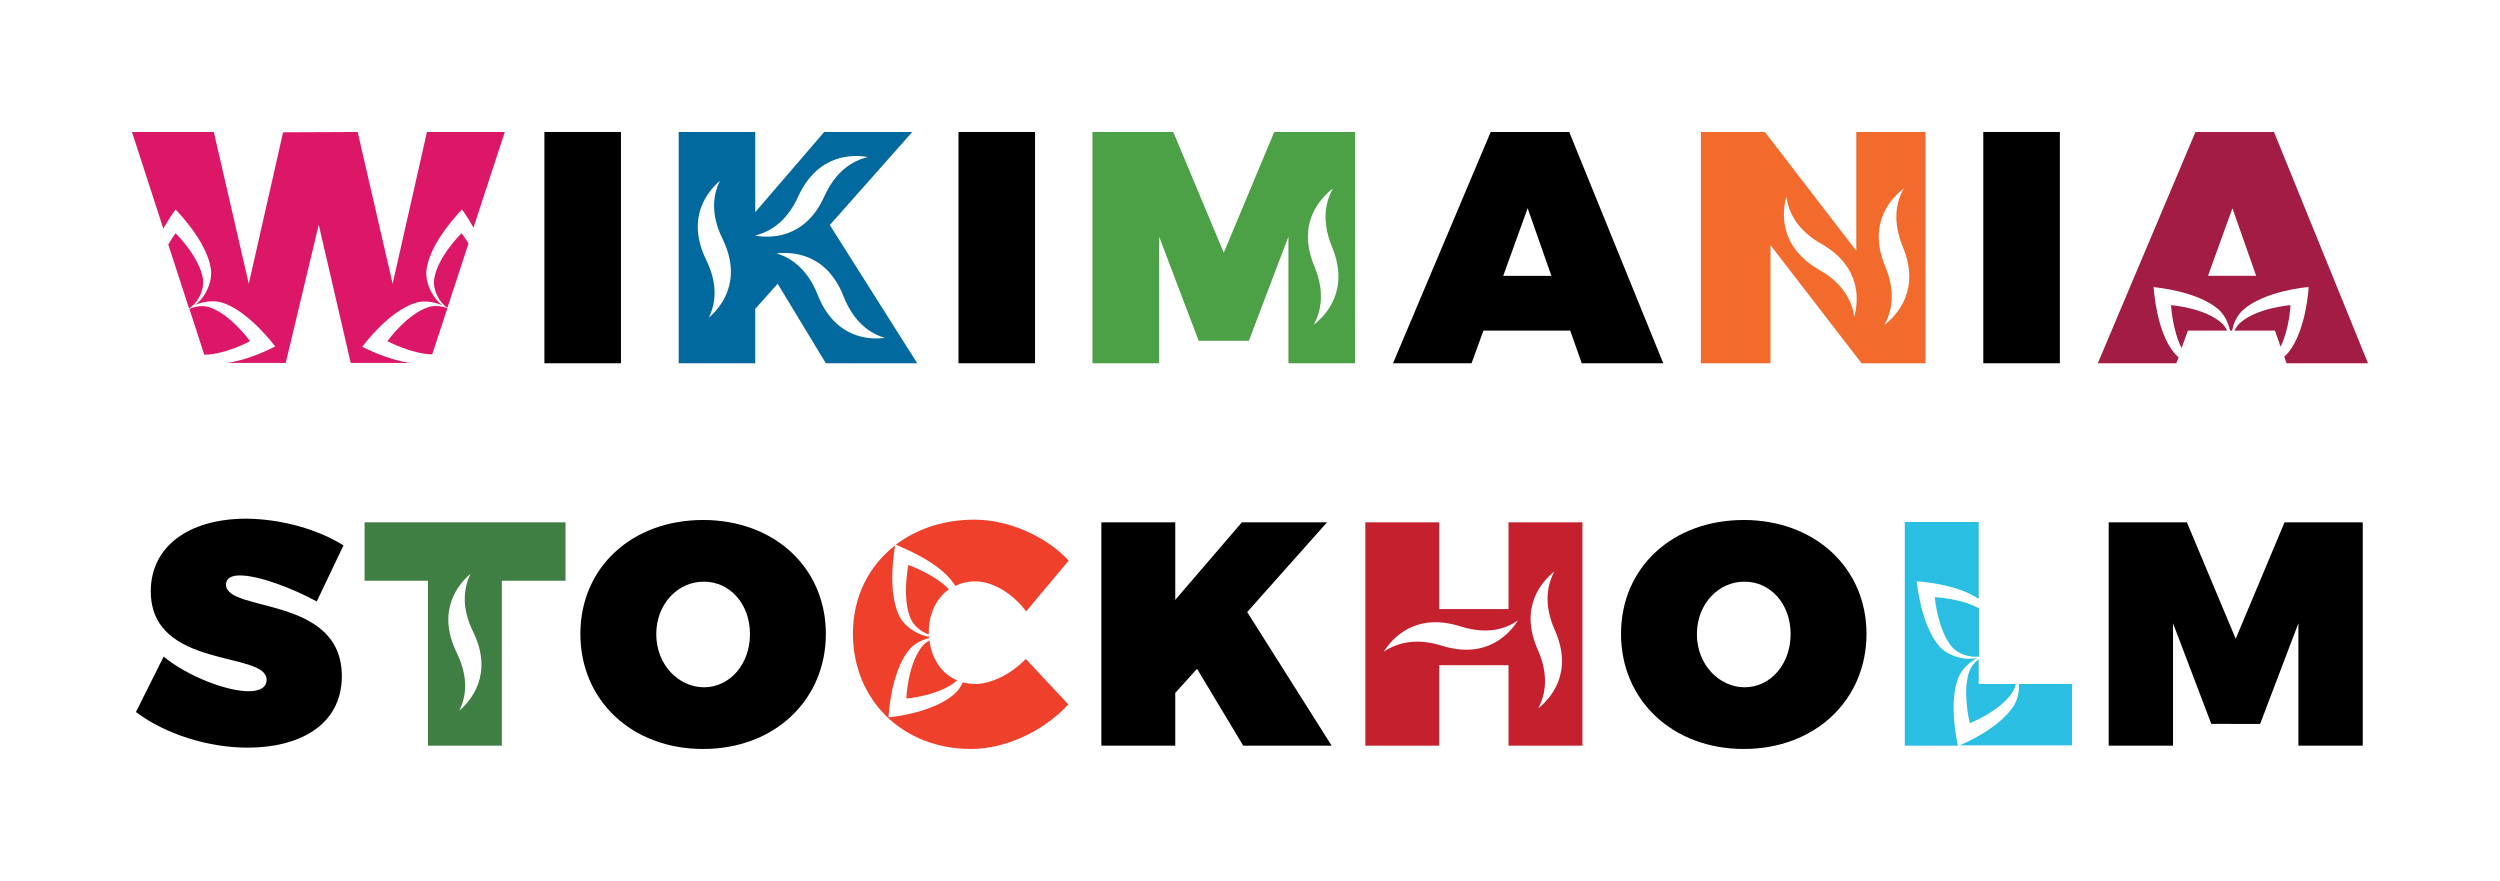 <?xml version="1.0" encoding="UTF-8" standalone="no"?>
<svg
   xmlns:dc="http://purl.org/dc/elements/1.1/"
   xmlns:cc="http://creativecommons.org/ns#"
   xmlns:rdf="http://www.w3.org/1999/02/22-rdf-syntax-ns#"
   xmlns:svg="http://www.w3.org/2000/svg"
   xmlns="http://www.w3.org/2000/svg"
   height="267"
   width="757.7"
   version="1.1"
   x="0px"
   y="0px"
   viewBox="0 0 757.7 267"
   xml:space="preserve"
   id="svg248"><defs
     id="defs252" /><path
     d="M 165,110.1 V 40 h 23.2 v 70.1 z"
     id="path176" /><path
     d="M 290.5,110.1 V 40 h 23.2 v 70.1 z"
     id="path178" /><path
     d="m 449.6,100.2 -3.6,9.9 H 422.2 L 451.8,40 h 23.8 l 28.5,70.1 h -24.7 l -3.5,-9.9 H 449.6 Z M 463,63.1 455.6,83.6 h 14.6 z"
     id="path180" /><path
     d="M 601.1,110.1 V 40 h 23.2 v 70.1 z"
     id="path182" /><path
     d="m 104.1,165.3 -8.1,17 c -6.9,-3.8 -17.4,-7.9 -23.3,-7.9 -2.5,0 -4.2,0.8 -4.2,2.8 0,8.5 35.1,3.2 35.1,27.7 0,15.1 -13.2,21.7 -28.5,21.7 -11.8,0 -24.9,-4 -33.9,-10.8 L 49.6,199 c 7,5.8 18.9,10.5 25.8,10.5 3.3,0 5.4,-1.1 5.4,-3.5 0,-8.8 -35.1,-3 -35.1,-26.8 0,-13.5 11.4,-22 29,-22 10.7,0.1 21.8,3.3 29.4,8.1 z"
     id="path184" /><path
     d="m 250.3,192.1 c 0,20.1 -15.6,34.9 -37.2,34.9 -21.6,0 -37.2,-14.7 -37.2,-34.9 0,-20.1 15.6,-34.5 37.2,-34.5 21.6,0 37.2,14.5 37.2,34.5 z m -51.4,0.1 c 0,9.3 6.8,16.1 14.5,16.1 7.7,0 13.9,-6.9 13.9,-16.1 0,-9.3 -6.2,-15.9 -13.9,-15.9 -7.8,-0.1 -14.5,6.6 -14.5,15.9 z"
     id="path186" /><path
     d="m 362.8,202.7 -6.6,7.3 v 16 h -22.4 v -67.7 h 22.4 v 23.5 l 20.2,-23.5 h 25.8 L 378,185.5 403.6,226 h -26.8 z"
     id="path188" /><path
     d="m 565.7,192.1 c 0,20.1 -15.6,34.9 -37.2,34.9 -21.5,0 -37.2,-14.7 -37.2,-34.9 0,-20.1 15.6,-34.5 37.2,-34.5 21.5,0 37.2,14.5 37.2,34.5 z m -51.4,0.1 c 0,9.3 6.8,16.1 14.5,16.1 7.7,0 13.9,-6.9 13.9,-16.1 0,-9.3 -6.2,-15.9 -13.9,-15.9 -7.8,-0.1 -14.5,6.6 -14.5,15.9 z"
     id="path190" /><path
     style="fill:#dd1768"
     id="path192"
     d="M 75.8,103.4 C 75.5,103 69.7,95.1 63.4,93.1 c -1.8,-0.6 -4.1,-0.3 -6,0.5 l 4.5,13.9 c 6.2,0 13.5,-3.9 13.9,-4.1 v 0 c 0,0 0,0 0,0 0,0 0,0 0,0 z"
     class="st6" /><path
     style="fill:#dd1768"
     id="path194"
     d="m 57.3,93.5 c 0,0 0,0 0,0 0.1,0 0.1,-0.1 0.1,-0.1 2.8,-1.8 4.6,-5.8 4.1,-8.9 C 60.5,78 53.6,71 53.2,70.7 v 0 c 0,0 0,0 0,0 0,0 0,0 0,0 v 0 c -0.1,0.2 -1.1,1.5 -2.2,3.4 z"
     class="st6" /><path
     style="fill:#dd1768"
     id="path196"
     d="m 139.9,70.7 v 0 c 0,0 0,0 0,0 0,0 0,0 0,0 v 0 c -0.4,0.3 -7.3,7.3 -8.3,13.8 -0.5,3.1 1.3,7 4,8.8 L 142,73.8 c -1.1,-1.8 -2,-3 -2.1,-3.1 z"
     class="st6" /><path
     style="fill:#dd1768"
     id="path198"
     d="m 109.8,105.1 v 0 c 0,0 0,0 0,0 0,0 0,0 0,0 v 0 c 0.4,-0.5 7.9,-10.7 16.1,-13.3 2.4,-0.8 5.4,-0.4 8.1,0.7 -3.2,-2.5 -5.3,-7.3 -4.7,-11 1.3,-8.5 10.3,-17.5 10.7,-18 v 0 c 0,0 0,0 0,0 0,0 0,0 0,0 v 0 c 0.2,0.2 1.8,2.4 3.5,5.5 L 153,40 H 129.4 L 119,86 108.4,40 85.8,40.1 75.4,86 64.8,40 H 40 l 9.5,29.3 c 1.8,-3.2 3.5,-5.5 3.7,-5.8 v 0 c 0,0 0,0 0,0 0,0 0,0 0,0 v 0 c 0.4,0.4 9.4,9.5 10.7,17.9 0.6,3.8 -1.5,8.6 -4.7,11 2.6,-1.1 5.7,-1.4 8.1,-0.7 8.1,2.6 15.7,12.8 16.1,13.3 v 0 c 0,0 0,0 0,0 0,0 0,0 0,0 v 0 c -0.4,0.2 -7.5,4 -14.6,5 h 17.8 l 10,-41.9 9.7,41.9 h 18.2 c -7.2,-0.9 -14.2,-4.7 -14.7,-4.9 z"
     class="st6" /><path
     style="fill:#dd1768"
     id="path200"
     d="m 117.4,103.4 c 0.4,0.2 7.5,3.9 13.6,4 l 4.6,-14 c -1.9,-0.7 -4.1,-0.9 -5.8,-0.3 -6.3,2 -12.1,9.9 -12.4,10.3 v 0 c 0,0 0,0 0,0 0,0 0,0 0,0 z"
     class="st6" /><path
     class="st16"
     d="M 386.2,40 370.9,76.6 355.6,40 h -24.5 v 70.1 h 20.2 V 71.7 l 12,31.6 h 15.2 l 12,-31.6 v 38.4 h 20.2 V 40 Z m 11.9,58.5 c 0,0 0,0 0,0 v 0 c 0,0 0,0 0,0 2.3,-4.1 3.5,-9.9 0.3,-17.7 -5.6,-13.3 2,-20.9 5.6,-23.7 0,0 0,0 0,0 v 0 c 0,0 0,0 0,0 -2.3,4.1 -3.5,9.9 -0.3,17.7 5.5,13.3 -2,20.9 -5.6,23.7 z"
     id="path204"
     style="fill:#4ca046" /><path
     d="m 692.4,158.3 -14.8,35.3 -14.8,-35.3 H 639.1 V 226 h 19.5 v -37.1 l 11.6,30.5 H 685 l 11.6,-30.5 V 226 h 19.5 v -67.7 z"
     id="path206" /><path
     class="st5"
     d="M 562.6,40 V 76 L 534.9,40 h -19.4 v 70.1 h 21.1 V 74.3 l 27.6,35.8 h 19.4 V 40 Z M 562,96 v 0 c 0,0 0,-0.1 0,0 -0.7,-4.6 -3.2,-10 -10.6,-14.2 -12.5,-7.2 -11.2,-17.8 -10,-22.1 0,0 0,0 0,0 v 0 c 0,0 0,0 0,0 0.7,4.6 3.2,10 10.6,14.2 12.5,7.1 11.2,17.7 10,22.1 0,-0.1 0,0 0,0 z m 9.1,2.5 c 0,0 0,0 0,0 v 0 c 0,0 0,0 0,0 2.3,-4.1 3.5,-9.9 0.3,-17.7 -5.6,-13.3 2,-20.9 5.6,-23.7 0,0 0,0 0,0 v 0 c 0,0 0,0 0,0 -2.3,4.1 -3.5,9.9 -0.3,17.7 5.5,13.3 -2,20.9 -5.6,23.7 z"
     id="path208"
     style="fill:#f26a2c" /><path
     class="st11"
     d="M 110.5,158.3 V 176 h 19.2 v 50 h 22.4 v -50 h 19.3 v -17.7 z m 28.7,57.1 c 0,0 0,0 0,0 v 0 c 0,0 0,0 0,0 2.1,-4.2 2.9,-10.1 -0.8,-17.6 -6.3,-13 0.8,-21 4.2,-23.9 0,0 0,0 0,0 v 0 c 0,0 0,0 0,0 -2,4.2 -2.9,10.1 0.8,17.6 6.3,12.9 -0.8,21 -4.2,23.9 z"
     id="path210"
     style="fill:#407f44" /><path
     class="st17"
     d="m 457.2,158.3 v 26.3 h -21 V 158.3 H 413.8 V 226 h 22.4 v -24.4 h 21 V 226 h 22.4 v -67.7 z m 2.9,29.7 c -2.4,3.8 -9.3,12 -23.1,7.7 -8,-2.5 -13.7,-0.8 -17.6,1.8 0,0 0,0 0,0 v 0 c 0,0 0,0 0,0 2.4,-3.8 9.3,-12 23.1,-7.7 8.1,2.6 13.8,0.9 17.6,-1.8 0,0 0,0 0,0 v 0 c 0,0 0,0 0,0 z m 6.1,26.7 c 0,0 0,0 0,0 v 0 c 0,0 0,0 0,0 2.2,-4.1 3.3,-10 -0.1,-17.7 -5.9,-13.2 1.5,-21 5,-23.8 0,0 0,0 0,0 v 0 c 0,0 0,0 0,0 -2.2,4.1 -3.3,10 0.1,17.7 5.9,13.2 -1.5,21 -5,23.8 z"
     id="path212"
     style="fill:#c5202e" /><path
     class="st20"
     d="M 251.5,68.2 276.5,40 H 249.8 L 228.9,64.3 V 40 h -23.2 v 70.1 h 23.2 V 93.6 l 6.8,-7.6 14.6,24.1 H 278 Z m -36.7,28.1 c 0,0 0,0 0,0 v 0 c 0,0 0,0 0,0 2.1,-4.2 2.9,-10.1 -0.8,-17.6 -6.3,-13 0.8,-21 4.2,-23.9 0,0 0,0 0,0 v 0 c 0,0 0,0 0,0 -2.1,4.2 -2.9,10.1 0.8,17.6 6.3,13 -0.8,21 -4.2,23.9 z m 14,-24.9 c 0,0 0,0 0,0 v 0 c 0,0 0,0 0,0 4.5,-1.1 9.6,-4.1 13.1,-11.8 6,-13.1 16.7,-12.8 21.1,-12 0,0 0,0 0,0 v 0 c 0,0 0,0 0,0 -4.5,1.1 -9.6,4.1 -13.1,11.8 -5.9,13.2 -16.7,12.8 -21.1,12 z m 19,17.9 c -3.1,-7.8 -8,-11.2 -12.5,-12.5 0,0 0,0 0,0 v 0 c 0,0 0,0 0,0 4.5,-0.5 15.2,-0.3 20.4,13.1 3.1,7.8 8,11.2 12.5,12.5 0,0 0,0 0,0 v 0 c 0,0 0,0 0,0 -4.4,0.6 -15.1,0.4 -20.4,-13.1 z"
     id="path214"
     style="fill:#01699e" /><path
     style="fill:#ef402c"
     id="path216"
     d="m 274.7,211.7 c 0.5,0 10.4,-1 15.4,-5.5 -4.6,-1.9 -7.7,-6.4 -8.4,-12.1 -0.9,0.5 -1.7,1.1 -2.3,1.9 -4.2,5.3 -4.7,15.2 -4.7,15.7 v 0 c 0,0 0,0 0,0 0,0 0,0 0,0 z"
     class="st18" /><path
     style="fill:#ef402c"
     id="path218"
     d="m 289.1,176.9 c 0.2,0.2 0.3,0.5 0.4,0.7 1.8,-0.9 3.8,-1.4 6.1,-1.4 5.2,0 11.3,3.6 15.4,9.1 l 12.9,-15.4 c -7,-7.5 -18.3,-12.4 -28.6,-12.4 -9.3,0 -17.5,2.8 -23.8,7.6 1,0.5 12.8,4.8 17.6,11.8 z"
     class="st18" /><path
     style="fill:#ef402c"
     id="path220"
     d="m 276.1,187.7 c 0.9,2 3.1,3.8 5.4,4.6 0,-0.2 0,-0.4 0,-0.7 0,-5.6 2.3,-10.3 6.1,-13 -4.3,-4.5 -11.9,-7.2 -12.3,-7.4 v 0 c 0,0 0,0 0,0 0,0 0,0 0,0 v 0 c -0.1,0.6 -2,10.4 0.8,16.5 z"
     class="st18" /><path
     style="fill:#ef402c"
     id="path222"
     d="m 295.6,207.3 c -1.3,0 -2.6,-0.2 -3.8,-0.5 -0.6,1.4 -1.5,2.6 -2.5,3.5 -6.5,5.8 -19.4,7.1 -20,7.1 v 0 c 0,0 0,0 0,0 0,0 0,0 0,0 v 0 c 0,-0.6 0.7,-13.5 6.1,-20.3 1.4,-1.8 3.7,-3.1 6.2,-3.7 0,-0.1 0,-0.2 0,-0.4 -3.8,-0.6 -7.7,-3.3 -9.2,-6.6 -3.5,-7.7 -1.3,-19.9 -1.1,-21.1 -8,6.2 -12.8,15.6 -12.8,26.7 0,20.2 15.1,35 35.8,35 10.4,0 21.9,-5.3 29.5,-13.5 l -12.9,-13.8 c -4.4,4.6 -10.5,7.6 -15.3,7.6 z"
     class="st18" /><path
     style="fill:#29bee2"
     id="path226"
     d="m 586.4,181 c 0,0.5 1,10.2 5.3,15.2 1.8,2 5.2,3.1 8.1,2.8 v -14.6 c -5.3,-3 -13,-3.4 -13.4,-3.4 v 0 c 0,0 0,0 0,0 0,0 0,0 0,0 z"
     class="st19" /><path
     style="fill:#29bee2"
     id="path228"
     d="m 597,219.2 c 0,0 0,0.1 0,0 v 0 c 0.5,-0.2 9.5,-3.9 13,-9.5 0.4,-0.7 0.8,-1.5 0.9,-2.4 h -11.2 v -7.5 c -1.2,0.9 -2.2,2.1 -2.7,3.3 -2.4,6.1 -0.1,15.7 0,16.1 v 0 c 0,0 0,0 0,0 z"
     class="st19" /><path
     style="fill:#29bee2"
     id="path230"
     d="m 611.9,207.3 c 0.1,2.4 -0.4,4.7 -1.5,6.5 -4.2,6.7 -14.5,11.3 -16.5,12.1 H 628 v -18.6 z"
     class="st19" /><path
     style="fill:#29bee2"
     id="path232"
     d="m 593.6,205.2 c 1,-2.3 3.2,-4.5 5.7,-5.8 -3.9,0.9 -9,-0.6 -11.5,-3.5 -5.6,-6.4 -6.8,-19.1 -6.9,-19.7 v 0 c 0,0 0,0 0,0 0,0 0,0 0,0 v 0 c 0.6,0 12,0.7 18.8,5.3 V 158.2 H 577.3 V 226 h 16.1 c -0.3,-1.5 -2.9,-13.2 0.2,-20.8 z"
     class="st19" /><path
     style="fill:#a21c44"
     id="path236"
     d="m 694.2,92.5 c -0.5,0 -10.2,0.9 -15.2,5.3 -0.7,0.6 -1.3,1.5 -1.8,2.4 h 12.3 l 1.7,4.9 c 2.6,-5.3 3,-12.2 3,-12.6 v 0 c 0,0 0,0 0,0 0,0 0,-0.1 0,0 z"
     class="st3" /><path
     style="fill:#a21c44"
     id="path238"
     d="m 658,92.5 c 0,0.4 0.5,7.7 3.2,13 l 1.9,-5.3 H 675 c -0.5,-1 -1.1,-1.8 -1.8,-2.4 -5,-4.4 -14.7,-5.3 -15.2,-5.3 v 0 c 0,-0.1 0,0 0,0 0,0 0,0 0,0 z"
     class="st3" /><path
     style="fill:#a21c44"
     id="path240"
     d="m 689.2,40 h -23.8 l -29.6,70.1 h 23.8 l 0.7,-1.8 c -0.5,-0.4 -1,-0.9 -1.4,-1.4 -5.4,-6.6 -6.1,-19.3 -6.2,-19.9 v 0 c 0,0 0,0 0,0 0,0 0,0 0,0 v 0 c 0.6,0.1 13.3,1.2 19.7,6.8 1.7,1.5 2.9,3.9 3.5,6.4 h 0.6 c 0.5,-2.5 1.7,-4.9 3.5,-6.4 6.4,-5.6 19.1,-6.8 19.7,-6.8 v 0 c 0,0 0,0 0,0 0,0 0,0 0,0 v 0 c 0,0.6 -0.8,13.3 -6.2,19.9 -0.3,0.4 -0.8,0.8 -1.2,1.2 l 0.7,2 h 24.7 z m -20,43.6 7.4,-20.5 7.2,20.5 z"
     class="st3" /></svg>
